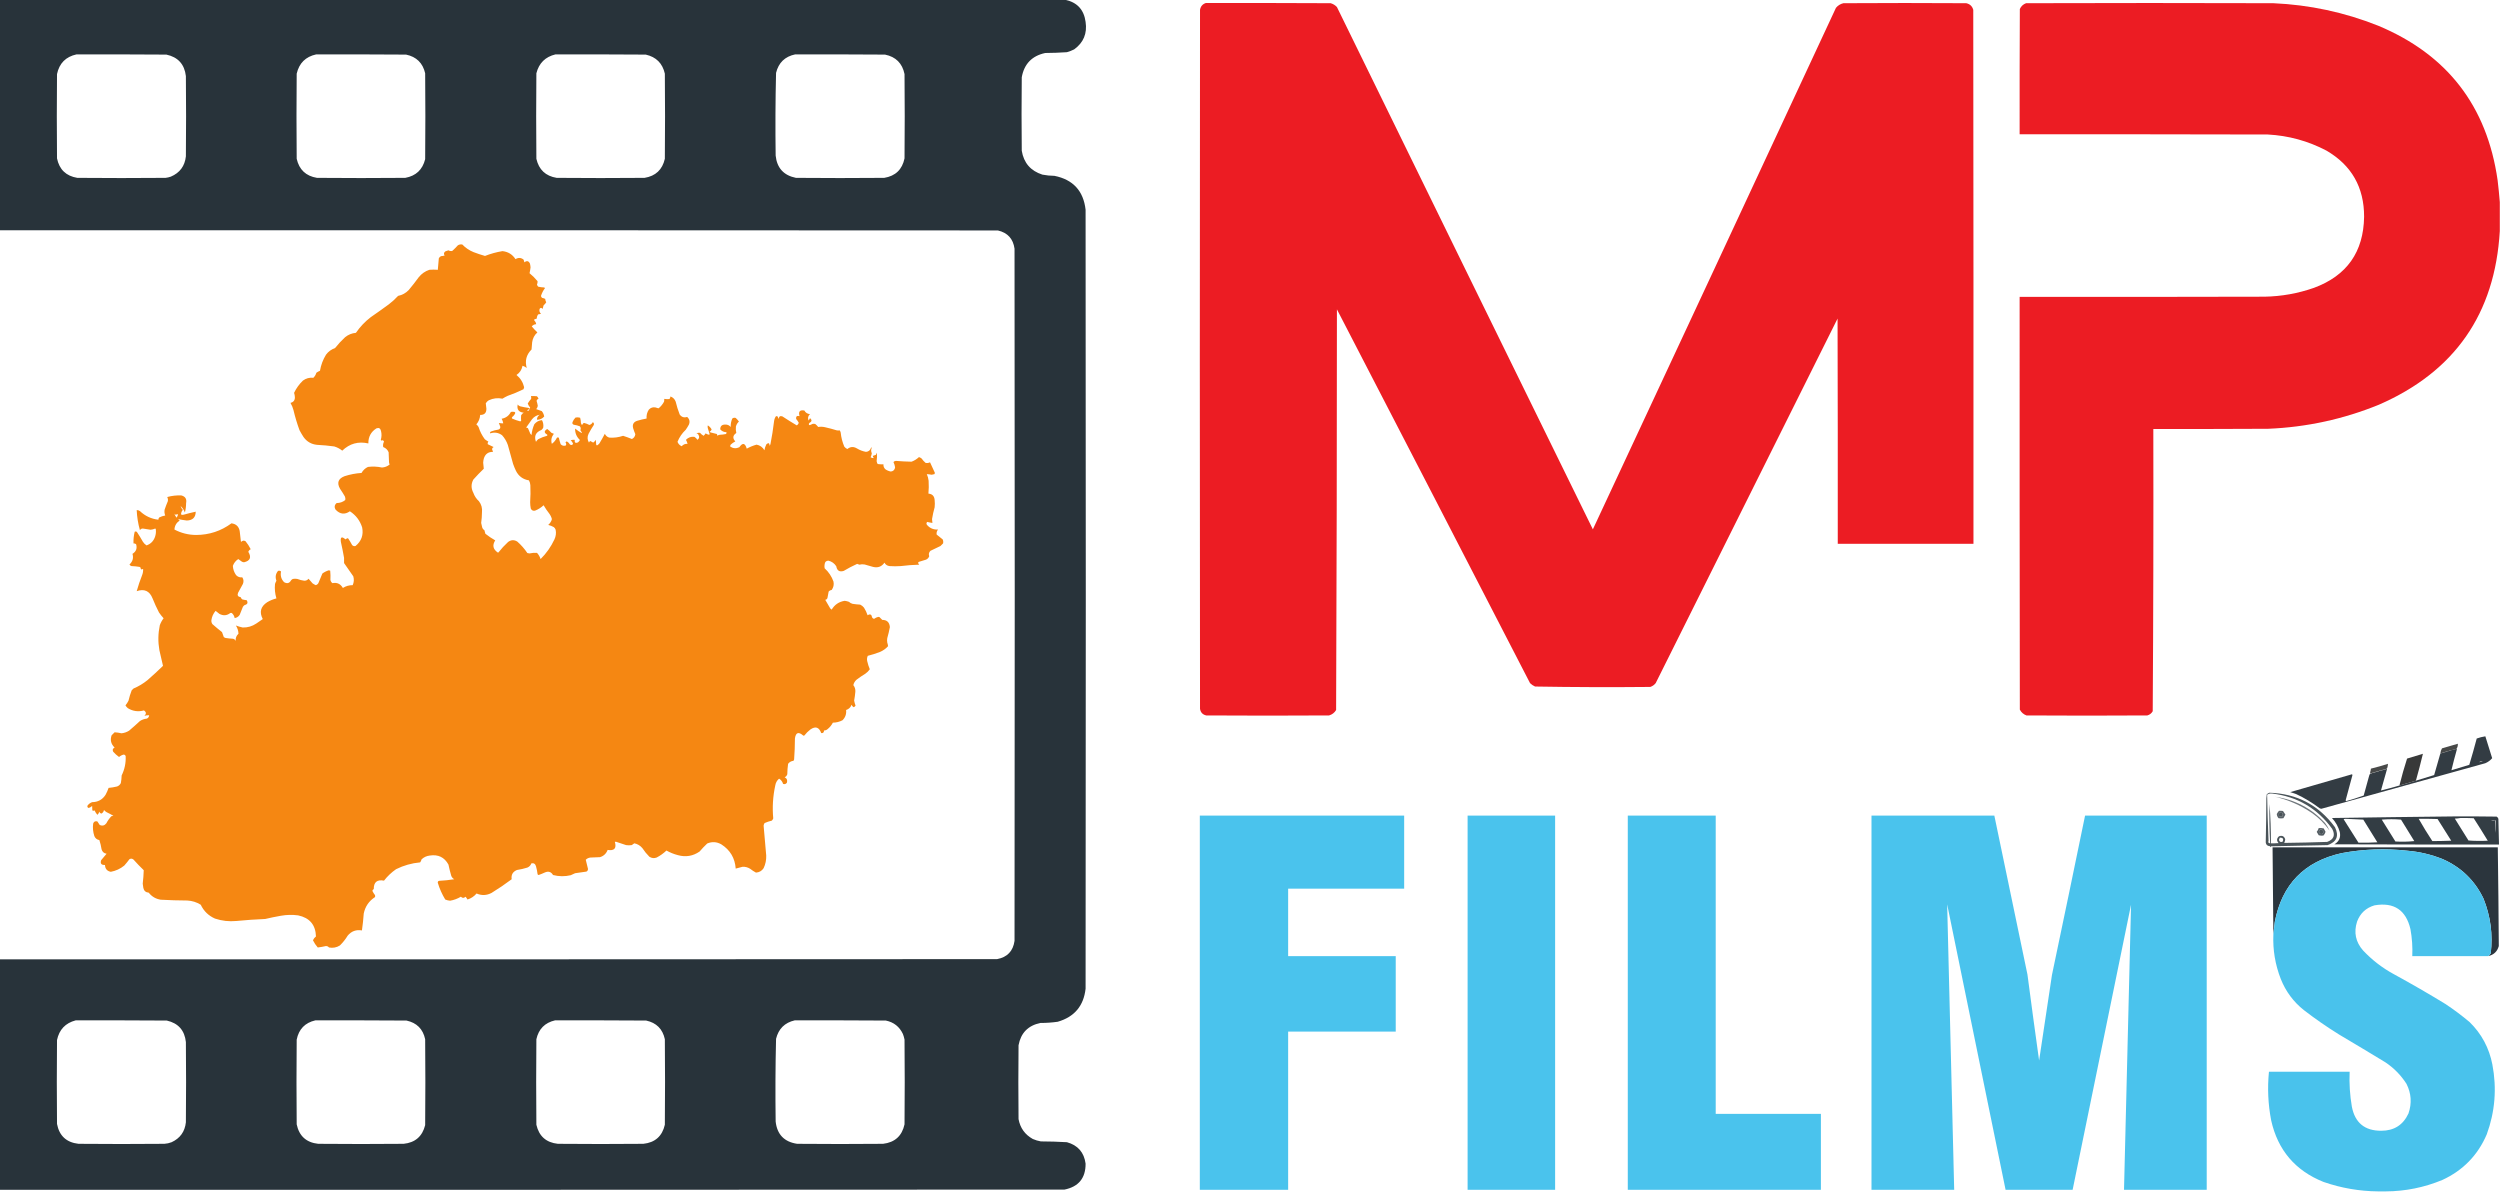 <?xml version="1.0" encoding="UTF-8"?>
<!DOCTYPE svg PUBLIC "-//W3C//DTD SVG 1.1//EN" "http://www.w3.org/Graphics/SVG/1.1/DTD/svg11.dtd">
<svg xmlns="http://www.w3.org/2000/svg" version="1.1" width="6227px" height="2968px" style="shape-rendering:geometricPrecision; text-rendering:geometricPrecision; image-rendering:optimizeQuality; fill-rule:evenodd; clip-rule:evenodd" xmlns:xlink="http://www.w3.org/1999/xlink">
<g><path style="opacity:0.996" fill="#28333a" d="M -0.5,-0.5 C 884.167,-0.5 1768.83,-0.5 2653.5,-0.5C 2683.09,5.934 2699.92,24.268 2704,54.5C 2708.32,83.336 2698.82,106.17 2675.5,123C 2669.73,125.925 2663.73,128.258 2657.5,130C 2639.53,131.234 2621.53,131.9 2603.5,132C 2570.44,139.063 2550.94,159.229 2545,192.5C 2544.33,253.5 2544.33,314.5 2545,375.5C 2549.98,405.816 2567.14,425.649 2596.5,435C 2606.41,436.884 2616.41,437.884 2626.5,438C 2672.86,447.361 2698.69,475.527 2704,522.5C 2704.67,1169.17 2704.67,1815.83 2704,2462.5C 2699.25,2505.51 2676.08,2533.01 2634.5,2545C 2620.25,2547.01 2605.92,2548.01 2591.5,2548C 2560.89,2554.28 2542.72,2572.78 2537,2603.5C 2536.33,2664.83 2536.33,2726.17 2537,2787.5C 2541.07,2809.57 2552.9,2826.07 2572.5,2837C 2578.93,2839.81 2585.6,2841.81 2592.5,2843C 2614.2,2843.08 2635.87,2843.75 2657.5,2845C 2684.78,2852.61 2700.28,2870.45 2704,2898.5C 2704.15,2934.35 2686.65,2955.85 2651.5,2963C 1767.5,2963.5 883.5,2963.67 -0.5,2963.5C -0.5,2772.17 -0.5,2580.83 -0.5,2389.5C 827.5,2389.67 1655.5,2389.5 2483.5,2389C 2508.91,2384.26 2523.41,2369.09 2527,2343.5C 2527.17,2056.17 2527.33,1768.83 2527.5,1481.5C 2527.33,1194.17 2527.17,906.833 2527,619.5C 2523.61,594.781 2509.78,579.614 2485.5,574C 1656.83,573.5 828.167,573.333 -0.5,573.5C -0.5,382.167 -0.5,190.833 -0.5,-0.5 Z M 190.5,135.5 C 265.167,135.333 339.834,135.5 414.5,136C 443.391,142.274 459.558,160.107 463,189.5C 463.667,256.167 463.667,322.833 463,389.5C 460.333,413.679 447.833,430.512 425.5,440C 421.277,441.472 416.943,442.472 412.5,443C 339.167,443.667 265.833,443.667 192.5,443C 164.565,438.398 147.732,422.232 142,394.5C 141.333,324.5 141.333,254.5 142,184.5C 147.707,157.627 163.874,141.293 190.5,135.5 Z M 787.5,135.5 C 862.167,135.333 936.834,135.5 1011.5,136C 1037.23,141.395 1053.06,156.895 1059,182.5C 1059.67,253.833 1059.67,325.167 1059,396.5C 1052.52,422.65 1036.02,438.15 1009.5,443C 936.167,443.667 862.833,443.667 789.5,443C 761.99,438.489 745.156,422.656 739,395.5C 738.333,324.833 738.333,254.167 739,183.5C 745.132,157.2 761.299,141.2 787.5,135.5 Z M 1383.5,135.5 C 1458.5,135.333 1533.5,135.5 1608.5,136C 1634.34,141.842 1650.18,157.676 1656,183.5C 1656.67,254.167 1656.67,324.833 1656,395.5C 1649.85,422.652 1633.01,438.485 1605.5,443C 1532.5,443.667 1459.5,443.667 1386.5,443C 1358.99,438.492 1342.16,422.659 1336,395.5C 1335.33,324.5 1335.33,253.5 1336,182.5C 1342.45,157.213 1358.29,141.546 1383.5,135.5 Z M 1980.5,135.5 C 2055.17,135.333 2129.83,135.5 2204.5,136C 2231.33,141.5 2247.5,157.667 2253,184.5C 2253.67,254.5 2253.67,324.5 2253,394.5C 2247.27,422.232 2230.44,438.398 2202.5,443C 2129.17,443.667 2055.83,443.667 1982.5,443C 1952.04,436.877 1935.21,418.377 1932,387.5C 1931.03,318.814 1931.37,250.147 1933,181.5C 1939.27,156.143 1955.1,140.81 1980.5,135.5 Z M 188.5,2541.5 C 264.167,2541.33 339.834,2541.5 415.5,2542C 444.033,2548.53 459.866,2566.37 463,2595.5C 463.667,2662.17 463.667,2728.83 463,2795.5C 460.459,2818.7 448.626,2835.2 427.5,2845C 421.71,2847.28 415.71,2848.61 409.5,2849C 338.167,2849.67 266.833,2849.67 195.5,2849C 165.494,2845.59 147.661,2829.09 142,2799.5C 141.333,2729.83 141.333,2660.17 142,2590.5C 147.463,2564.54 162.963,2548.21 188.5,2541.5 Z M 785.5,2541.5 C 861.167,2541.33 936.834,2541.5 1012.5,2542C 1038.03,2547.53 1053.53,2563.03 1059,2588.5C 1059.67,2659.83 1059.67,2731.17 1059,2802.5C 1052.01,2830.49 1034.18,2845.99 1005.5,2849C 934.5,2849.67 863.5,2849.67 792.5,2849C 762.946,2845.78 745.113,2829.61 739,2800.5C 738.333,2730.17 738.333,2659.83 739,2589.5C 744.233,2563.43 759.733,2547.43 785.5,2541.5 Z M 1382.5,2541.5 C 1458.17,2541.33 1533.83,2541.5 1609.5,2542C 1635,2547.5 1650.5,2563 1656,2588.5C 1656.67,2659.5 1656.67,2730.5 1656,2801.5C 1649.44,2830.06 1631.61,2845.9 1602.5,2849C 1531.5,2849.67 1460.5,2849.67 1389.5,2849C 1360.37,2845.87 1342.53,2830.03 1336,2801.5C 1335.33,2730.5 1335.33,2659.5 1336,2588.5C 1341.68,2562.99 1357.18,2547.32 1382.5,2541.5 Z M 1979.5,2541.5 C 2055.17,2541.33 2130.83,2541.5 2206.5,2542C 2226.24,2546.07 2240.41,2557.24 2249,2575.5C 2250.74,2580.05 2252.07,2584.72 2253,2589.5C 2253.67,2659.83 2253.67,2730.17 2253,2800.5C 2246.71,2829.39 2228.88,2845.56 2199.5,2849C 2128.17,2849.67 2056.83,2849.67 1985.5,2849C 1953.41,2844.24 1935.57,2825.74 1932,2793.5C 1931.03,2724.81 1931.37,2656.15 1933,2587.5C 1939.13,2562.54 1954.63,2547.2 1979.5,2541.5 Z"/></g>
<g><path style="opacity:0.997" fill="#ec1c23" d="M 3003.5,7.5 C 3107.17,7.333 3210.83,7.5 3314.5,8C 3320.55,9.774 3325.72,12.941 3330,17.5C 3542.22,451.332 3754.72,884.999 3967.5,1318.5C 4169.62,885.662 4371.45,452.662 4573,19.5C 4577.88,13.624 4584.05,9.791 4591.5,8C 4693.5,7.333 4795.5,7.333 4897.5,8C 4906.66,9.993 4912.5,15.493 4915,24.5C 4915.5,467.833 4915.67,911.167 4915.5,1354.5C 4802.83,1354.5 4690.17,1354.5 4577.5,1354.5C 4577.67,1167.5 4577.5,980.5 4577,793.5C 4426,1096.17 4275,1398.83 4124,1701.5C 4120.46,1706.02 4115.96,1709.19 4110.5,1711C 4014.78,1711.99 3919.11,1711.66 3823.5,1710C 3818.79,1707.95 3814.62,1705.12 3811,1701.5C 3650.92,1391.01 3490.59,1080.68 3330,770.5C 3330,1103.21 3329.33,1435.88 3328,1768.5C 3323.97,1775.27 3318.13,1779.77 3310.5,1782C 3208.5,1782.67 3106.5,1782.67 3004.5,1782C 2995.59,1780.02 2990.42,1774.52 2989,1765.5C 2988.33,1185.17 2988.33,604.833 2989,24.5C 2990.5,15.843 2995.33,10.177 3003.5,7.5 Z"/></g>
<g><path style="opacity:0.998" fill="#ec1c23" d="M 6226.5,503.5 C 6226.5,527.5 6226.5,551.5 6226.5,575.5C 6214.46,781.62 6114.13,925.786 5925.5,1008C 5837.05,1044.09 5745.05,1064.09 5649.5,1068C 5554.17,1068.5 5458.83,1068.67 5363.5,1068.5C 5364,1302.89 5363.5,1537.22 5362,1771.5C 5358.96,1776.88 5354.46,1780.38 5348.5,1782C 5248.17,1782.67 5147.83,1782.67 5047.5,1782C 5040.14,1779.31 5034.64,1774.48 5031,1767.5C 5030.5,1424.83 5030.33,1082.17 5030.5,739.5C 5233.83,739.667 5437.17,739.5 5640.5,739C 5682.69,738.246 5723.69,730.912 5763.5,717C 5845.53,686.641 5887.19,627.641 5888.5,540C 5888.68,466.665 5857.35,411.665 5794.5,375C 5748.79,351.07 5700.12,337.737 5648.5,335C 5442.5,334.5 5236.5,334.333 5030.5,334.5C 5030.33,230.499 5030.5,126.499 5031,22.5C 5034.1,15.52 5039.27,10.686 5046.5,8C 5251.83,7.333 5457.17,7.333 5662.5,8C 5752.71,11.974 5839.71,30.64 5923.5,64C 6095.29,135.661 6194.46,263.828 6221,448.5C 6223.23,466.947 6225.06,485.28 6226.5,503.5 Z"/></g>
<g><path style="opacity:0.997" fill="#f58712" d="M 1318.5,1018.5 C 1319.53,1017.63 1320.19,1016.46 1320.5,1015C 1317.75,1012.16 1315.75,1008.83 1314.5,1005C 1317.01,1000.86 1319.84,997.024 1323,993.5C 1323.33,991.153 1323.17,988.819 1322.5,986.5C 1327.51,986.334 1332.51,986.501 1337.5,987C 1339.08,988.828 1340.41,990.828 1341.5,993C 1338.97,994.033 1337.3,995.867 1336.5,998.5C 1337.81,1002.42 1338.81,1006.42 1339.5,1010.5C 1339.11,1013.78 1337.78,1016.61 1335.5,1019C 1340.1,1020.87 1344.77,1022.53 1349.5,1024C 1352.72,1027.95 1354.72,1032.45 1355.5,1037.5C 1350.73,1042.88 1344.73,1045.55 1337.5,1045.5C 1337.42,1040.05 1339.76,1035.89 1344.5,1033C 1336.6,1034.19 1330.1,1038.03 1325,1044.5C 1320.29,1051.42 1315.46,1058.25 1310.5,1065C 1312.1,1065.27 1313.6,1065.77 1315,1066.5C 1317,1071.17 1319,1075.83 1321,1080.5C 1322,1081.5 1323,1082.5 1324,1083.5C 1324.8,1074.18 1327.13,1065.18 1331,1056.5C 1336.18,1050.41 1342.52,1047.08 1350,1046.5C 1353.15,1052.49 1354.15,1058.82 1353,1065.5C 1351.88,1067.62 1350.38,1069.46 1348.5,1071C 1334.35,1076.46 1329.85,1086.29 1335,1100.5C 1336.46,1098.04 1338.29,1095.87 1340.5,1094C 1347.49,1090.28 1354.82,1087.45 1362.5,1085.5C 1363.58,1084.64 1363.75,1083.64 1363,1082.5C 1354.84,1078.06 1354.84,1073.4 1363,1068.5C 1366.79,1071.28 1370.29,1074.45 1373.5,1078C 1375.5,1078.83 1377.5,1079.67 1379.5,1080.5C 1373.57,1088.17 1371.9,1096.51 1374.5,1105.5C 1379.9,1101.6 1384.06,1096.6 1387,1090.5C 1388.67,1089.17 1390.33,1089.17 1392,1090.5C 1393.19,1095.94 1394.69,1101.27 1396.5,1106.5C 1400.16,1110.36 1404.5,1111.36 1409.5,1109.5C 1410.79,1106.79 1410.46,1104.29 1408.5,1102C 1409.21,1100.56 1410.38,1099.72 1412,1099.5C 1415.15,1101.32 1417.65,1103.82 1419.5,1107C 1422.77,1109.35 1425.44,1108.85 1427.5,1105.5C 1426.24,1101.98 1424.24,1098.98 1421.5,1096.5C 1424.77,1095.51 1428.1,1095.18 1431.5,1095.5C 1430.67,1102.46 1433.34,1104.63 1439.5,1102C 1441.54,1100.29 1443.21,1098.29 1444.5,1096C 1436.17,1088.19 1432.17,1078.69 1432.5,1067.5C 1437.49,1071.66 1442.82,1075.33 1448.5,1078.5C 1448.83,1078.17 1449.17,1077.83 1449.5,1077.5C 1448.17,1075.5 1446.83,1073.5 1445.5,1071.5C 1447.08,1068.06 1446.75,1064.9 1444.5,1062C 1439.68,1060.04 1434.68,1058.7 1429.5,1058C 1426.12,1056.97 1424.96,1054.8 1426,1051.5C 1427.71,1047.13 1430.21,1043.29 1433.5,1040C 1437.42,1039.21 1441.26,1039.37 1445,1040.5C 1446.2,1044.72 1446.87,1049.05 1447,1053.5C 1448.47,1059.24 1450.31,1059.57 1452.5,1054.5C 1453.33,1054.17 1454.17,1053.83 1455,1053.5C 1459.54,1054.6 1463.88,1056.27 1468,1058.5C 1471.89,1057.44 1474.72,1055.11 1476.5,1051.5C 1479.19,1053.07 1480.03,1055.41 1479,1058.5C 1474.27,1065.57 1469.93,1072.91 1466,1080.5C 1462.46,1088.02 1462.79,1095.35 1467,1102.5C 1467.48,1100.52 1468.65,1099.19 1470.5,1098.5C 1472.81,1099.8 1475.14,1101.13 1477.5,1102.5C 1480.19,1100.64 1482.36,1098.31 1484,1095.5C 1484.33,1099.5 1484.67,1103.5 1485,1107.5C 1485.39,1108.43 1486.05,1109.09 1487,1109.5C 1489.28,1108.22 1491.28,1106.56 1493,1104.5C 1497.75,1096.66 1502.25,1088.66 1506.5,1080.5C 1508.79,1085.29 1512.45,1088.45 1517.5,1090C 1529.28,1090.85 1540.78,1089.35 1552,1085.5C 1559.45,1087.9 1566.79,1090.56 1574,1093.5C 1578.94,1091.05 1581.77,1087.05 1582.5,1081.5C 1580.37,1076.61 1578.54,1071.61 1577,1066.5C 1574.65,1057.03 1578.15,1050.87 1587.5,1048C 1595.07,1045.69 1602.73,1043.86 1610.5,1042.5C 1609.82,1034.54 1611.66,1027.2 1616,1020.5C 1620.72,1015.26 1626.55,1013.43 1633.5,1015C 1635.84,1016.03 1638.18,1016.69 1640.5,1017C 1646.13,1012.37 1650.63,1006.87 1654,1000.5C 1654.5,998.19 1654.66,995.857 1654.5,993.5C 1658.82,994.249 1663.15,994.415 1667.5,994C 1668.86,992.055 1669.7,989.888 1670,987.5C 1676.31,989.807 1680.64,994.141 1683,1000.5C 1685.58,1011.42 1688.92,1022.08 1693,1032.5C 1697.75,1038.96 1703.92,1040.96 1711.5,1038.5C 1717.46,1043.71 1718.96,1050.04 1716,1057.5C 1713.58,1062 1710.92,1066.33 1708,1070.5C 1698.95,1079.04 1692.11,1089.04 1687.5,1100.5C 1689.44,1105.61 1692.94,1109.28 1698,1111.5C 1701.8,1107.07 1706.63,1105.07 1712.5,1105.5C 1711.74,1101.97 1710.41,1098.64 1708.5,1095.5C 1714.27,1089.61 1721.27,1087.11 1729.5,1088C 1732.69,1089.86 1735.19,1092.36 1737,1095.5C 1741.66,1092.56 1742.66,1088.56 1740,1083.5C 1738.89,1081.19 1737.06,1079.69 1734.5,1079C 1737.49,1078.13 1740.49,1077.8 1743.5,1078C 1746.06,1081.07 1749.06,1083.57 1752.5,1085.5C 1754.52,1083.75 1756.18,1081.75 1757.5,1079.5C 1760.39,1081.29 1763.39,1082.46 1766.5,1083C 1767.02,1082.44 1767.36,1081.77 1767.5,1081C 1766.2,1076.11 1764.7,1071.27 1763,1066.5C 1762.33,1064.17 1762.33,1061.83 1763,1059.5C 1767.02,1062.02 1770.19,1065.36 1772.5,1069.5C 1771.7,1072.13 1770.03,1073.97 1767.5,1075C 1768.17,1075.67 1768.83,1076.33 1769.5,1077C 1774.83,1078.33 1780.17,1079.67 1785.5,1081C 1786.23,1082.4 1786.73,1083.9 1787,1085.5C 1788.49,1084 1790.32,1083.16 1792.5,1083C 1797.9,1082.77 1803.23,1082.11 1808.5,1081C 1809.38,1079.64 1809.71,1078.14 1809.5,1076.5C 1803.2,1076.43 1798.04,1074.1 1794,1069.5C 1793.9,1061.44 1798.07,1057.44 1806.5,1057.5C 1812.01,1057.28 1816.51,1059.28 1820,1063.5C 1819.77,1056.16 1821.1,1049.16 1824,1042.5C 1826.5,1040.52 1829.33,1040.02 1832.5,1041C 1835.54,1043.7 1838.2,1046.7 1840.5,1050C 1836.73,1053.43 1834.23,1057.59 1833,1062.5C 1832.42,1067.96 1832.75,1073.29 1834,1078.5C 1825.11,1084.52 1824.28,1091.52 1831.5,1099.5C 1827.25,1101.58 1823.42,1104.25 1820,1107.5C 1818.81,1109.04 1818.48,1110.71 1819,1112.5C 1826.17,1117.13 1833.67,1117.63 1841.5,1114C 1849.64,1102.02 1855.81,1103.19 1860,1117.5C 1867.77,1113.2 1875.94,1109.86 1884.5,1107.5C 1893.03,1109.17 1899.53,1113.84 1904,1121.5C 1904.87,1116.23 1906.53,1111.23 1909,1106.5C 1914.14,1102.07 1916.81,1103.4 1917,1110.5C 1917.67,1109.17 1918.33,1107.83 1919,1106.5C 1922.73,1087.63 1925.73,1068.63 1928,1049.5C 1928.52,1044.93 1930.02,1040.76 1932.5,1037C 1933.83,1036.33 1935.17,1036.33 1936.5,1037C 1937.79,1039.09 1938.96,1041.25 1940,1043.5C 1939.96,1037.54 1942.79,1035.38 1948.5,1037C 1960.33,1044.75 1972.33,1052.25 1984.5,1059.5C 1987.12,1058.05 1988.79,1055.88 1989.5,1053C 1987.72,1049.56 1985.56,1046.39 1983,1043.5C 1982.23,1037.12 1985.06,1034.78 1991.5,1036.5C 1988.13,1025.21 1992.13,1020.54 2003.5,1022.5C 2006.48,1028 2011.14,1031 2017.5,1031.5C 2012.6,1035.97 2011.43,1041.31 2014,1047.5C 2015.42,1045.65 2016.59,1043.65 2017.5,1041.5C 2022.94,1046.07 2022.44,1050.07 2016,1053.5C 2014.49,1055.3 2014.33,1057.13 2015.5,1059C 2018.28,1058.63 2020.94,1057.63 2023.5,1056C 2025.83,1055.33 2028.17,1055.33 2030.5,1056C 2033.35,1058.23 2035.85,1060.73 2038,1063.5C 2043.49,1062.61 2048.99,1062.78 2054.5,1064C 2064.61,1066.26 2074.61,1068.93 2084.5,1072C 2086.9,1072.37 2089.23,1072.37 2091.5,1072C 2092.72,1073.65 2093.55,1075.48 2094,1077.5C 2095.23,1089.66 2098.23,1101.32 2103,1112.5C 2105.07,1115.07 2107.57,1117.07 2110.5,1118.5C 2118.02,1112.35 2126.02,1111.85 2134.5,1117C 2141.5,1121.22 2149,1124.05 2157,1125.5C 2163.37,1124.96 2167.54,1121.63 2169.5,1115.5C 2170,1114.48 2170.67,1114.31 2171.5,1115C 2169.29,1119.57 2169.29,1124.23 2171.5,1129C 2170.96,1132.5 2169.96,1135.83 2168.5,1139C 2170.95,1140.61 2173.61,1141.28 2176.5,1141C 2175.06,1139.29 2174.22,1137.46 2174,1135.5C 2176.45,1134.59 2178.95,1133.76 2181.5,1133C 2182.33,1131.18 2183.16,1129.35 2184,1127.5C 2184.8,1134.55 2184.63,1141.55 2183.5,1148.5C 2184.19,1150.44 2184.69,1152.44 2185,1154.5C 2185.75,1155.13 2186.58,1155.63 2187.5,1156C 2191.82,1156.5 2196.15,1156.67 2200.5,1156.5C 2200.09,1161.5 2201.75,1165.67 2205.5,1169C 2209.58,1171.8 2214.08,1173.64 2219,1174.5C 2225.2,1173.63 2228.7,1170.13 2229.5,1164C 2228.77,1159.48 2227.44,1155.15 2225.5,1151C 2226.99,1149.12 2228.99,1148.12 2231.5,1148C 2244.47,1149.06 2257.47,1149.73 2270.5,1150C 2277.45,1147.37 2283.62,1143.54 2289,1138.5C 2291.39,1139.28 2293.56,1140.44 2295.5,1142C 2298.39,1146.13 2301.72,1149.79 2305.5,1153C 2309.33,1153.76 2313,1153.26 2316.5,1151.5C 2320.52,1160.21 2324.52,1168.88 2328.5,1177.5C 2328.43,1178.77 2328.1,1179.94 2327.5,1181C 2325.15,1181.44 2322.82,1181.94 2320.5,1182.5C 2316.46,1181.66 2312.46,1181.16 2308.5,1181C 2310.85,1186.24 2312.35,1191.74 2313,1197.5C 2313.68,1208.19 2313.51,1218.85 2312.5,1229.5C 2322.1,1230.27 2327.27,1235.6 2328,1245.5C 2328.67,1251.5 2328.67,1257.5 2328,1263.5C 2325.28,1273.21 2323.11,1283.05 2321.5,1293C 2321.9,1296.17 2322.23,1299.33 2322.5,1302.5C 2318.03,1301.94 2313.69,1301.11 2309.5,1300C 2307.15,1302.37 2306.98,1304.87 2309,1307.5C 2316.23,1315.8 2325.4,1319.64 2336.5,1319C 2333.41,1322.67 2332.24,1326.84 2333,1331.5C 2338,1335.5 2343,1339.5 2348,1343.5C 2349.48,1346.7 2349.82,1350.04 2349,1353.5C 2346.83,1355.67 2344.67,1357.83 2342.5,1360C 2334.05,1363.81 2325.71,1367.81 2317.5,1372C 2313.66,1375.86 2312.66,1380.36 2314.5,1385.5C 2313.04,1389.41 2310.37,1392.25 2306.5,1394C 2300.49,1395.83 2294.49,1397.67 2288.5,1399.5C 2287.71,1400.24 2287.05,1401.08 2286.5,1402C 2287.38,1403.59 2288.38,1405.09 2289.5,1406.5C 2274.19,1406.89 2258.85,1408.05 2243.5,1410C 2234.17,1410.67 2224.83,1410.67 2215.5,1410C 2209.86,1409.27 2205.7,1406.44 2203,1401.5C 2195.96,1411.51 2186.46,1415.01 2174.5,1412C 2167.44,1410.2 2160.44,1408.2 2153.5,1406C 2149.11,1405.23 2144.78,1405.39 2140.5,1406.5C 2138.7,1405.73 2136.87,1405.07 2135,1404.5C 2123.49,1409.67 2112.32,1415.51 2101.5,1422C 2091.06,1425.25 2084.9,1421.42 2083,1410.5C 2078.28,1403.23 2071.78,1398.57 2063.5,1396.5C 2057.75,1396.61 2054.58,1399.61 2054,1405.5C 2053.33,1408.83 2053.33,1412.17 2054,1415.5C 2064.09,1424.69 2071.42,1435.69 2076,1448.5C 2077.61,1456.21 2076.11,1463.21 2071.5,1469.5C 2068.48,1469.93 2065.98,1471.26 2064,1473.5C 2062.93,1478.81 2061.93,1484.14 2061,1489.5C 2060.07,1492.1 2058.23,1493.6 2055.5,1494C 2059.54,1501.25 2063.71,1508.42 2068,1515.5C 2069.02,1516.69 2070.19,1517.69 2071.5,1518.5C 2078.96,1506.03 2089.79,1498.7 2104,1496.5C 2107.59,1496.94 2111.09,1497.77 2114.5,1499C 2117.06,1501.41 2120.06,1503.08 2123.5,1504C 2129.79,1505.02 2136.13,1505.69 2142.5,1506C 2146.24,1507.74 2149.41,1510.24 2152,1513.5C 2155.8,1519.44 2158.8,1525.77 2161,1532.5C 2167.31,1528.59 2170.98,1530.26 2172,1537.5C 2173.08,1539.58 2174.74,1540.91 2177,1541.5C 2180.18,1539.15 2183.68,1537.48 2187.5,1536.5C 2188.5,1536.67 2189.5,1536.83 2190.5,1537C 2192.85,1539.42 2195.18,1541.75 2197.5,1544C 2209.18,1544 2215.51,1550 2216.5,1562C 2214.75,1571.26 2212.58,1580.43 2210,1589.5C 2209.33,1593.17 2209.33,1596.83 2210,1600.5C 2211.03,1603.51 2211.69,1606.51 2212,1609.5C 2206.28,1615.89 2199.44,1620.72 2191.5,1624C 2181.69,1627.79 2171.69,1630.95 2161.5,1633.5C 2159.55,1637.64 2159.05,1641.97 2160,1646.5C 2161.57,1653.56 2163.74,1660.39 2166.5,1667C 2163.5,1671.33 2159.83,1675 2155.5,1678C 2147.89,1682.61 2140.56,1687.61 2133.5,1693C 2129.36,1696.63 2126.7,1701.13 2125.5,1706.5C 2129.28,1711.34 2130.95,1716.84 2130.5,1723C 2129.89,1730.38 2128.89,1737.71 2127.5,1745C 2128.32,1749.42 2129.48,1753.59 2131,1757.5C 2129.92,1759.58 2128.26,1760.91 2126,1761.5C 2123.88,1759.97 2122.22,1757.97 2121,1755.5C 2118.66,1762.01 2114.16,1766.34 2107.5,1768.5C 2108.53,1778.53 2105.53,1787.03 2098.5,1794C 2091.01,1797.92 2083.01,1799.92 2074.5,1800C 2071.3,1806.2 2066.97,1811.54 2061.5,1816C 2058.93,1818.29 2055.93,1819.45 2052.5,1819.5C 2052.47,1824.37 2050.13,1826.54 2045.5,1826C 2040.21,1811.17 2031.21,1808.17 2018.5,1817C 2012.83,1821.33 2007.83,1826.33 2003.5,1832C 2002.5,1832.67 2001.5,1832.67 2000.5,1832C 1988.89,1821.87 1982.06,1824.37 1980,1839.5C 1979.94,1856.89 1979.28,1874.22 1978,1891.5C 1977.69,1892.77 1977.19,1893.93 1976.5,1895C 1970.9,1895.55 1966.4,1898.05 1963,1902.5C 1961.76,1911.09 1961.09,1919.76 1961,1928.5C 1959.92,1931.91 1957.76,1934.41 1954.5,1936C 1960.02,1938.92 1961.86,1943.42 1960,1949.5C 1957.54,1952.99 1954.37,1953.99 1950.5,1952.5C 1948.83,1946.79 1945.49,1942.45 1940.5,1939.5C 1935.28,1943.93 1932.11,1949.6 1931,1956.5C 1925.13,1983.6 1923.46,2010.93 1926,2038.5C 1925.21,2040.59 1924.04,2042.42 1922.5,2044C 1916.33,2045.5 1910.33,2047.5 1904.5,2050C 1903.14,2051.94 1902.3,2054.11 1902,2056.5C 1904.04,2081.31 1906.2,2106.15 1908.5,2131C 1908.89,2142.07 1906.72,2152.57 1902,2162.5C 1897.54,2169.24 1891.2,2172.9 1883,2173.5C 1877.94,2170.78 1873.1,2167.62 1868.5,2164C 1862.66,2160.29 1856.32,2158.62 1849.5,2159C 1843.79,2160.41 1838.12,2161.91 1832.5,2163.5C 1830.64,2137.28 1818.64,2117.12 1796.5,2103C 1785.14,2096.59 1773.47,2095.93 1761.5,2101C 1754.86,2107.31 1748.52,2113.98 1742.5,2121C 1725.99,2132.42 1707.99,2135.42 1688.5,2130C 1678.47,2127.4 1668.97,2123.57 1660,2118.5C 1652.68,2125.48 1644.51,2131.32 1635.5,2136C 1629.18,2138.33 1623.18,2137.67 1617.5,2134C 1610.91,2127.41 1605.08,2120.25 1600,2112.5C 1594.73,2106.2 1588.07,2102.2 1580,2100.5C 1577.84,2101.99 1575.68,2103.49 1573.5,2105C 1568.83,2105.67 1564.17,2105.67 1559.5,2105C 1551,2102.17 1542.5,2099.33 1534,2096.5C 1533.17,2096.67 1532.33,2096.83 1531.5,2097C 1536.13,2113.05 1530.13,2119.71 1513.5,2117C 1510.04,2126.13 1503.71,2132.13 1494.5,2135C 1486.5,2135.33 1478.5,2135.67 1470.5,2136C 1465.99,2136.5 1462.15,2138.33 1459,2141.5C 1460.8,2148.92 1462.63,2156.42 1464.5,2164C 1464.7,2167.27 1463.37,2169.61 1460.5,2171C 1451.19,2172.48 1441.86,2173.81 1432.5,2175C 1428.86,2176.62 1425.19,2178.29 1421.5,2180C 1406.72,2183.45 1392.05,2183.28 1377.5,2179.5C 1372.86,2171.57 1366.19,2169.4 1357.5,2173C 1352.28,2175.45 1346.94,2177.61 1341.5,2179.5C 1340.35,2179.18 1339.52,2178.52 1339,2177.5C 1338.18,2170.73 1336.85,2164.06 1335,2157.5C 1333.16,2151.44 1329.33,2149.1 1323.5,2150.5C 1321.7,2155.47 1318.36,2158.97 1313.5,2161C 1304.99,2163.64 1296.32,2165.64 1287.5,2167C 1277.16,2171.41 1272.83,2179.07 1274.5,2190C 1258.38,2202.12 1241.71,2213.45 1224.5,2224C 1212.17,2230.54 1199.67,2231.04 1187,2225.5C 1180.99,2232.66 1173.49,2237.66 1164.5,2240.5C 1163.07,2237.95 1161.4,2235.62 1159.5,2233.5C 1155.61,2237.44 1151.77,2237.44 1148,2233.5C 1139.6,2238.54 1130.6,2241.87 1121,2243.5C 1116.81,2243.13 1112.81,2242.13 1109,2240.5C 1101.05,2227.43 1094.88,2213.6 1090.5,2199C 1090.09,2196.42 1091.09,2194.76 1093.5,2194C 1106.26,2193.37 1118.92,2192.03 1131.5,2190C 1127.94,2188.11 1125.44,2185.27 1124,2181.5C 1121.29,2172.26 1118.95,2162.93 1117,2153.5C 1106.96,2135.23 1091.46,2127.73 1070.5,2131C 1062.56,2131.89 1055.73,2135.05 1050,2140.5C 1049.32,2143.3 1048.16,2145.8 1046.5,2148C 1025.41,2149.94 1005.41,2155.6 986.5,2165C 975.059,2172.94 965.059,2182.44 956.5,2193.5C 939.274,2190.24 930.774,2197.24 931,2214.5C 929.086,2215.41 927.919,2216.91 927.5,2219C 929.284,2222.74 931.451,2226.24 934,2229.5C 934.667,2231.17 934.667,2232.83 934,2234.5C 918.968,2244.22 909.634,2257.89 906,2275.5C 905.007,2289.57 903.507,2303.57 901.5,2317.5C 887.109,2315.02 875.276,2319.35 866,2330.5C 860.583,2339.49 854.083,2347.65 846.5,2355C 838.236,2360.17 829.236,2361.84 819.5,2360C 817.441,2357.47 814.774,2356.3 811.5,2356.5C 804.827,2358.01 798.161,2359.17 791.5,2360C 786.658,2354.5 782.658,2348.5 779.5,2342C 781.184,2338.3 783.684,2335.13 787,2332.5C 786.084,2303.56 771.251,2286.06 742.5,2280C 728.131,2278.11 713.798,2278.45 699.5,2281C 686.42,2283.28 673.42,2285.95 660.5,2289C 636.456,2290 612.456,2291.67 588.5,2294C 570.387,2295.73 552.72,2293.73 535.5,2288C 519.391,2280.89 507.558,2269.39 500,2253.5C 489.795,2247.15 478.629,2243.65 466.5,2243C 444.471,2242.91 422.471,2242.24 400.5,2241C 388.15,2239.14 378.15,2233.31 370.5,2223.5C 362.994,2222.82 358.494,2218.82 357,2211.5C 356.718,2207.96 356.218,2204.46 355.5,2201C 356.831,2189.86 357.665,2178.69 358,2167.5C 349.191,2159.02 340.691,2150.19 332.5,2141C 329.332,2138.37 325.998,2138.03 322.5,2140C 318.396,2145.56 314.062,2150.89 309.5,2156C 299.674,2164 288.507,2169.16 276,2171.5C 266.711,2169.71 261.878,2164.04 261.5,2154.5C 252.306,2154.84 249.139,2150.84 252,2142.5C 256.688,2137.31 261.188,2131.98 265.5,2126.5C 258.982,2125.48 254.815,2121.81 253,2115.5C 251.805,2107.65 249.972,2099.99 247.5,2092.5C 241.486,2091.42 237.32,2088.08 235,2082.5C 231.711,2072.41 230.711,2062.08 232,2051.5C 233.695,2046.4 237.195,2044.57 242.5,2046C 244.5,2049 246.5,2052 248.5,2055C 255.131,2057.77 260.631,2056.27 265,2050.5C 268.308,2044.05 272.474,2038.22 277.5,2033C 279.167,2032.67 280.833,2032.33 282.5,2032C 277.023,2028.76 271.356,2025.76 265.5,2023C 263.04,2021.54 260.873,2019.71 259,2017.5C 258.275,2021.64 256.109,2024.64 252.5,2026.5C 249.867,2025.7 248.033,2024.03 247,2021.5C 246.517,2024.82 245.017,2027.49 242.5,2029.5C 239.623,2026.24 237.289,2022.57 235.5,2018.5C 233.629,2019.77 231.796,2019.77 230,2018.5C 229.785,2014.72 229.619,2011.05 229.5,2007.5C 227.016,2009.82 224.183,2011.49 221,2012.5C 217.933,2011.6 216.933,2009.6 218,2006.5C 220.989,2002.51 224.822,1999.68 229.5,1998C 244.171,1997.81 255.337,1991.64 263,1979.5C 265.986,1974.04 268.486,1968.37 270.5,1962.5C 277.592,1961.83 284.592,1960.66 291.5,1959C 295.827,1957.43 298.993,1954.59 301,1950.5C 302.152,1944.23 302.818,1937.9 303,1931.5C 310.459,1916.33 313.793,1900.33 313,1883.5C 312.204,1881.03 310.537,1879.7 308,1879.5C 303.675,1880.58 299.842,1882.58 296.5,1885.5C 291.22,1881.72 286.386,1877.39 282,1872.5C 279.577,1867.84 280.744,1864.34 285.5,1862C 276.458,1853.33 273.958,1843.17 278,1831.5C 280.5,1829 283,1826.5 285.5,1824C 291.191,1824.33 296.857,1825.17 302.5,1826.5C 309.339,1825.83 315.672,1823.66 321.5,1820C 330.688,1812.23 339.688,1804.23 348.5,1796C 353.683,1792.61 359.35,1790.61 365.5,1790C 369.276,1788.39 371.276,1785.56 371.5,1781.5C 367.302,1781.36 363.302,1781.86 359.5,1783C 364.909,1778.18 364.576,1773.68 358.5,1769.5C 344.392,1773.44 331.058,1771.6 318.5,1764C 316.112,1761.95 314.112,1759.62 312.5,1757C 315.367,1753.44 317.867,1749.61 320,1745.5C 322.051,1736.62 324.718,1727.96 328,1719.5C 329.5,1718 331,1716.5 332.5,1715C 345.195,1709.62 356.861,1702.62 367.5,1694C 380.634,1682.53 393.467,1670.7 406,1658.5C 402.865,1645.62 399.865,1632.62 397,1619.5C 393.349,1598.74 393.682,1578.07 398,1557.5C 400.263,1551.14 403.429,1545.31 407.5,1540C 403.286,1535.45 399.453,1530.62 396,1525.5C 390.086,1514.09 384.752,1502.42 380,1490.5C 372.566,1471.87 359.399,1465.87 340.5,1472.5C 344.291,1458.96 348.791,1445.63 354,1432.5C 355.895,1427.68 356.728,1422.68 356.5,1417.5C 354.738,1417.36 353.071,1417.69 351.5,1418.5C 350.702,1416.92 350.202,1415.26 350,1413.5C 349.25,1412.87 348.416,1412.37 347.5,1412C 340.885,1410.89 334.218,1410.23 327.5,1410C 325.246,1409.38 323.579,1408.04 322.5,1406C 330.54,1398.67 333.04,1389.83 330,1379.5C 339.133,1373.76 342.133,1365.76 339,1355.5C 337.103,1353.98 334.936,1353.32 332.5,1353.5C 332.133,1343.66 333.133,1333.99 335.5,1324.5C 338.228,1323.06 340.395,1323.73 342,1326.5C 346.918,1334 351.584,1341.67 356,1349.5C 358.346,1353.18 361.346,1356.18 365,1358.5C 375.294,1354.87 382.294,1347.87 386,1337.5C 388.295,1331 388.961,1324.34 388,1317.5C 387.586,1317.04 387.086,1316.71 386.5,1316.5C 382.865,1318.19 379.032,1319.19 375,1319.5C 368.636,1318.69 362.303,1317.69 356,1316.5C 352.7,1316.4 350.2,1317.73 348.5,1320.5C 343.897,1304.15 341.23,1287.48 340.5,1270.5C 343.425,1270.46 346.091,1271.29 348.5,1273C 361.41,1285.29 376.743,1292.45 394.5,1294.5C 394.472,1292.42 395.139,1290.58 396.5,1289C 401.246,1286.58 406.246,1284.92 411.5,1284C 409.65,1279.34 409.15,1274.51 410,1269.5C 412.389,1262.39 415.056,1255.39 418,1248.5C 418.804,1244.8 418.304,1241.3 416.5,1238C 427.891,1234.85 439.558,1233.51 451.5,1234C 461.633,1236.45 465.633,1242.95 463.5,1253.5C 463.527,1261.31 462.527,1268.98 460.5,1276.5C 458.247,1270.32 454.747,1264.99 450,1260.5C 450.87,1264.05 452.703,1267.22 455.5,1270C 452.4,1273.34 450.9,1277.18 451,1281.5C 453.064,1282.59 455.231,1282.76 457.5,1282C 467.43,1279.19 477.43,1276.69 487.5,1274.5C 487.32,1288.68 479.987,1296.01 465.5,1296.5C 458.045,1295.63 450.712,1294.46 443.5,1293C 444.685,1294.35 446.019,1295.52 447.5,1296.5C 439.357,1302.07 435.024,1309.57 434.5,1319C 451.38,1327.88 469.38,1332.38 488.5,1332.5C 521.167,1332.35 550.5,1322.68 576.5,1303.5C 587.921,1304.95 594.755,1311.28 597,1322.5C 597.82,1331.19 598.82,1339.86 600,1348.5C 600.333,1348.83 600.667,1349.17 601,1349.5C 604.112,1346.28 607.612,1345.78 611.5,1348C 616.58,1354.16 620.914,1360.82 624.5,1368C 621.637,1369.36 619.637,1371.53 618.5,1374.5C 626.738,1388.14 623.238,1396.81 608,1400.5C 606.033,1400.46 604.199,1399.96 602.5,1399C 599.64,1396.64 596.64,1394.47 593.5,1392.5C 587.109,1396.59 582.609,1402.26 580,1409.5C 580.459,1417.88 583.126,1425.54 588,1432.5C 592.349,1436.95 597.515,1438.78 603.5,1438C 606.929,1443.13 607.429,1448.63 605,1454.5C 601,1461.83 597,1469.17 593,1476.5C 590.478,1482.78 592.645,1486.45 599.5,1487.5C 600.253,1489.75 601.586,1491.59 603.5,1493C 607.114,1493.94 610.781,1494.61 614.5,1495C 618.177,1501.32 616.51,1505.32 609.5,1507C 607.667,1508.17 606.167,1509.67 605,1511.5C 602.333,1518.17 599.667,1524.83 597,1531.5C 593.999,1536 589.833,1538.67 584.5,1539.5C 583.604,1534.54 581.271,1530.38 577.5,1527C 576.167,1526.33 574.833,1526.33 573.5,1527C 564.956,1533.5 555.956,1534.17 546.5,1529C 543.333,1526.5 540.167,1524 537,1521.5C 531.179,1528.31 527.679,1536.14 526.5,1545C 526.267,1548.46 527.101,1551.63 529,1554.5C 536.815,1561.4 544.815,1568.07 553,1574.5C 554.447,1578.77 555.947,1582.94 557.5,1587C 558.833,1587.67 560.167,1588.33 561.5,1589C 567.793,1590.02 574.126,1590.69 580.5,1591C 583.583,1591.79 585.749,1593.62 587,1596.5C 586.4,1589.29 588.734,1583.29 594,1578.5C 593.748,1571.14 591.581,1564.3 587.5,1558C 592.933,1560.03 598.599,1561.7 604.5,1563C 616.852,1563.33 628.186,1560 638.5,1553C 643.833,1549.33 649.167,1545.67 654.5,1542C 645.492,1524.7 649.159,1510.7 665.5,1500C 672.742,1495.71 680.409,1492.54 688.5,1490.5C 684.942,1478.74 683.775,1466.74 685,1454.5C 685.892,1451.72 687.058,1449.05 688.5,1446.5C 685.144,1437.52 686.477,1429.36 692.5,1422C 695.347,1421.06 697.847,1421.56 700,1423.5C 697.916,1433.67 700.416,1442.5 707.5,1450C 715.065,1454.39 720.898,1452.89 725,1445.5C 726.214,1443.95 727.714,1442.78 729.5,1442C 733.167,1441.33 736.833,1441.33 740.5,1442C 746.145,1444.24 751.979,1445.74 758,1446.5C 762.332,1446.58 765.832,1444.92 768.5,1441.5C 771.991,1445.16 775.324,1448.99 778.5,1453C 781.005,1454.75 783.671,1456.25 786.5,1457.5C 789.337,1456.67 791.504,1455 793,1452.5C 796.333,1444.5 799.667,1436.5 803,1428.5C 807.901,1424.92 813.234,1422.26 819,1420.5C 820.226,1420.64 821.393,1420.98 822.5,1421.5C 823.239,1429.15 823.406,1436.82 823,1444.5C 823.653,1447.81 825.319,1450.47 828,1452.5C 839.418,1450.2 848.085,1454.2 854,1464.5C 861.413,1459.77 869.58,1457.44 878.5,1457.5C 881.682,1450.33 882.182,1443 880,1435.5C 872.333,1424.5 864.667,1413.5 857,1402.5C 857.245,1398.19 857.245,1393.85 857,1389.5C 854.651,1376.1 851.984,1362.77 849,1349.5C 847.444,1337.4 851.277,1335.4 860.5,1343.5C 861.874,1342.29 863.374,1341.29 865,1340.5C 865.873,1340.74 866.707,1341.07 867.5,1341.5C 870.919,1346.67 874.085,1352 877,1357.5C 879.317,1360.1 882.15,1360.93 885.5,1360C 900.311,1347.91 905.811,1332.41 902,1313.5C 896.566,1296.57 886.4,1283.23 871.5,1273.5C 858.689,1282.35 846.855,1281.01 836,1269.5C 832.174,1263.29 833.008,1257.79 838.5,1253C 846.613,1252.99 853.78,1250.49 860,1245.5C 860.652,1242.41 860.318,1239.41 859,1236.5C 855.25,1230 851.25,1223.66 847,1217.5C 838.534,1202.59 842.367,1192.09 858.5,1186C 872.164,1181.61 886.164,1178.94 900.5,1178C 904.221,1171.28 909.554,1166.28 916.5,1163C 928.206,1161.54 939.873,1162.04 951.5,1164.5C 958.717,1164.04 965.05,1161.54 970.5,1157C 969.751,1155.27 969.251,1153.43 969,1151.5C 968.667,1143.17 968.333,1134.83 968,1126.5C 965.425,1120.27 960.925,1115.94 954.5,1113.5C 953.537,1108.84 954.204,1104.34 956.5,1100C 955.144,1096.57 952.81,1095.74 949.5,1097.5C 949.167,1096.83 948.833,1096.17 948.5,1095.5C 950.712,1088.2 950.879,1080.86 949,1073.5C 947.574,1066.82 943.741,1064.65 937.5,1067C 923.892,1075.71 917.225,1088.21 917.5,1104.5C 892.524,1098.83 870.857,1104.83 852.5,1122.5C 846.56,1117.7 839.893,1114.2 832.5,1112C 818.237,1110.04 803.904,1108.7 789.5,1108C 775.339,1106.48 764.173,1099.98 756,1088.5C 752.415,1083 749.081,1077.33 746,1071.5C 739.992,1055.14 734.992,1038.48 731,1021.5C 729.31,1015.13 726.81,1009.13 723.5,1003.5C 730.929,1001.74 734.596,997.076 734.5,989.5C 734.346,985.73 733.679,982.064 732.5,978.5C 737.996,967.008 745.329,956.842 754.5,948C 762.215,942.298 770.881,939.965 780.5,941C 784.107,937.528 786.607,933.361 788,928.5C 790.781,926.46 793.781,924.793 797,923.5C 799.451,909.141 804.451,895.807 812,883.5C 817.789,875.717 825.289,870.217 834.5,867C 842.098,857.399 850.431,848.399 859.5,840C 867.351,833.603 876.351,829.936 886.5,829C 896.752,814.08 909.085,801.08 923.5,790C 938.676,779.579 953.676,768.912 968.5,758C 976.766,751.738 984.432,744.738 991.5,737C 1001.88,734.896 1010.71,730.062 1018,722.5C 1026.72,712.12 1035.05,701.453 1043,690.5C 1050.07,681.723 1058.9,675.557 1069.5,672C 1076.58,671.412 1083.58,671.412 1090.5,672C 1091.1,662.519 1091.93,653.019 1093,643.5C 1094.17,641 1096,639.167 1098.5,638C 1101.55,637.821 1104.55,637.321 1107.5,636.5C 1104.69,632.418 1105.35,628.918 1109.5,626C 1111.92,624.937 1114.42,624.104 1117,623.5C 1119.98,625.247 1123.15,625.747 1126.5,625C 1131.38,620.613 1136.04,615.946 1140.5,611C 1143.93,608.928 1147.6,608.262 1151.5,609C 1159.45,617.313 1168.78,623.646 1179.5,628C 1188.86,631.566 1198.36,634.732 1208,637.5C 1222.09,631.968 1236.59,627.968 1251.5,625.5C 1265.5,626.993 1276.33,633.659 1284,645.5C 1290.97,641.216 1297.63,641.549 1304,646.5C 1305.04,648.715 1305.71,651.048 1306,653.5C 1312.06,648.693 1316.73,649.693 1320,656.5C 1320.76,659.626 1321.26,662.793 1321.5,666C 1320.9,670.973 1320.07,675.806 1319,680.5C 1326.33,686.5 1333,693.167 1339,700.5C 1339.15,703.421 1338.65,706.254 1337.5,709C 1338.13,710.892 1339.13,712.559 1340.5,714C 1345.39,715.224 1350.39,715.891 1355.5,716C 1356.31,716.308 1356.97,716.808 1357.5,717.5C 1353.06,723.439 1349.72,729.939 1347.5,737C 1347.64,739.151 1348.64,740.818 1350.5,742C 1353.15,742.452 1355.65,743.286 1358,744.5C 1358.17,747.439 1359,750.272 1360.5,753C 1358.79,755.802 1356.62,758.302 1354,760.5C 1353.03,763.444 1352.2,766.444 1351.5,769.5C 1348.69,766.024 1346.19,766.024 1344,769.5C 1342.74,774.229 1343.91,778.229 1347.5,781.5C 1345.23,782.314 1342.9,782.814 1340.5,783C 1338.23,786.075 1337.06,789.575 1337,793.5C 1335,794.167 1333,794.833 1331,795.5C 1330.33,796.5 1330.33,797.5 1331,798.5C 1333.57,800.976 1335.07,803.976 1335.5,807.5C 1331,807.75 1327.33,809.583 1324.5,813C 1328.86,818.354 1333.52,823.354 1338.5,828C 1331.16,834.505 1326.83,842.671 1325.5,852.5C 1324.8,858.48 1324.3,864.48 1324,870.5C 1311.01,883.462 1307.01,898.795 1312,916.5C 1308.71,913.943 1305.21,912.11 1301.5,911C 1299.72,920.775 1294.72,928.442 1286.5,934C 1296.28,942.063 1302.61,952.23 1305.5,964.5C 1305.1,966.197 1304.6,967.863 1304,969.5C 1291.18,975.776 1278.01,981.276 1264.5,986C 1260.01,988.079 1255.67,990.412 1251.5,993C 1239.78,990.578 1228.44,991.911 1217.5,997C 1214.33,998.833 1211.83,1001.33 1210,1004.5C 1210.68,1008.91 1211.18,1013.41 1211.5,1018C 1211.66,1028.5 1206.5,1033.67 1196,1033.5C 1195.44,1042.45 1192.27,1050.28 1186.5,1057C 1188.71,1058.87 1190.54,1061.04 1192,1063.5C 1195.46,1074.59 1200.63,1084.75 1207.5,1094C 1210.33,1096.25 1213.33,1098.25 1216.5,1100C 1214.81,1101.91 1214.31,1104.08 1215,1106.5C 1219.8,1109.06 1224.63,1111.39 1229.5,1113.5C 1227.4,1114.59 1226.07,1116.26 1225.5,1118.5C 1226.42,1120.97 1227.25,1123.3 1228,1125.5C 1216.06,1125.31 1208.39,1130.98 1205,1142.5C 1204.18,1145.78 1203.68,1149.12 1203.5,1152.5C 1204.23,1157.53 1204.73,1162.53 1205,1167.5C 1195.97,1176.2 1187.3,1185.2 1179,1194.5C 1173.16,1205.43 1173.16,1216.43 1179,1227.5C 1181.94,1235.74 1186.61,1242.74 1193,1248.5C 1199.15,1256.6 1201.65,1265.77 1200.5,1276C 1200.42,1284.9 1199.75,1293.74 1198.5,1302.5C 1199.19,1306.19 1200.03,1309.86 1201,1313.5C 1201.91,1316.58 1203.74,1318.91 1206.5,1320.5C 1207.2,1323.56 1208.03,1326.56 1209,1329.5C 1216.74,1335.62 1224.9,1341.12 1233.5,1346C 1225.89,1357.86 1227.89,1367.86 1239.5,1376C 1240.17,1376.67 1240.83,1376.67 1241.5,1376C 1248.76,1366.73 1256.76,1358.07 1265.5,1350C 1272.95,1344.42 1280.62,1344.09 1288.5,1349C 1298.08,1357.41 1306.41,1366.91 1313.5,1377.5C 1315.33,1377.83 1317.17,1378.17 1319,1378.5C 1325.11,1377.1 1331.27,1376.6 1337.5,1377C 1341.65,1381.47 1344.65,1386.64 1346.5,1392.5C 1360.88,1378.27 1372.38,1361.94 1381,1343.5C 1384.63,1335.75 1385.63,1327.75 1384,1319.5C 1383.12,1316.9 1381.62,1314.73 1379.5,1313C 1375.1,1310.48 1370.43,1308.64 1365.5,1307.5C 1369.3,1304.19 1372.14,1300.19 1374,1295.5C 1374.67,1293.83 1374.67,1292.17 1374,1290.5C 1372.77,1286.94 1371.11,1283.61 1369,1280.5C 1363.51,1273.51 1358.51,1266.18 1354,1258.5C 1347.73,1264.39 1340.56,1268.89 1332.5,1272C 1327.58,1272.95 1324.08,1271.12 1322,1266.5C 1321.05,1261.38 1320.55,1256.21 1320.5,1251C 1321.47,1236.84 1321.64,1222.67 1321,1208.5C 1320.74,1204.23 1319.58,1200.23 1317.5,1196.5C 1302.57,1194.07 1291.73,1186.07 1285,1172.5C 1282.39,1166.95 1280.06,1161.28 1278,1155.5C 1273.82,1139.79 1269.49,1124.12 1265,1108.5C 1261.83,1099.33 1257,1091.16 1250.5,1084C 1241.4,1077.47 1231.57,1075.97 1221,1079.5C 1220.29,1077.63 1220.79,1076.13 1222.5,1075C 1228.63,1072.59 1234.96,1070.92 1241.5,1070C 1245.18,1068.68 1246.68,1066.18 1246,1062.5C 1244.8,1059.44 1243.63,1056.44 1242.5,1053.5C 1246.12,1054.24 1249.79,1054.58 1253.5,1054.5C 1252.89,1050.43 1251.55,1046.6 1249.5,1043C 1260.07,1041.08 1267.73,1035.42 1272.5,1026C 1275.5,1025.33 1278.5,1025.33 1281.5,1026C 1282.52,1026.52 1283.18,1027.35 1283.5,1028.5C 1282,1032.51 1279.5,1035.85 1276,1038.5C 1274.76,1039.88 1274.59,1041.21 1275.5,1042.5C 1281.97,1045.4 1288.64,1047.73 1295.5,1049.5C 1296.44,1049.39 1297.28,1049.06 1298,1048.5C 1297.61,1043.87 1297.61,1039.2 1298,1034.5C 1299.5,1031.67 1301.67,1029.5 1304.5,1028C 1291.87,1026.56 1286.87,1019.73 1289.5,1007.5C 1290.92,1009.72 1292.92,1011.22 1295.5,1012C 1302.42,1013.74 1309.42,1015.07 1316.5,1016C 1317.76,1016.42 1318.42,1017.25 1318.5,1018.5 Z M 1318.5,1018.5 C 1318.42,1023.17 1316.42,1024.34 1312.5,1022C 1314.69,1021.07 1316.69,1019.91 1318.5,1018.5 Z M 434.5,1279.5 C 435.794,1280.29 436.961,1281.29 438,1282.5C 439.692,1280.76 441.525,1280.42 443.5,1281.5C 442.608,1284.28 441.442,1286.95 440,1289.5C 437.381,1286.59 435.547,1283.26 434.5,1279.5 Z"/></g>
<g><path style="opacity:0.95" fill="#29333a" d="M 5904.5,1926.5 C 5904.83,1926.5 5905.17,1926.5 5905.5,1926.5C 5906.79,1926.74 5907.79,1926.4 5908.5,1925.5C 5909.79,1925.74 5910.79,1925.4 5911.5,1924.5C 5913.1,1924.77 5914.43,1924.43 5915.5,1923.5C 5916.79,1923.74 5917.79,1923.4 5918.5,1922.5C 5920.1,1922.77 5921.43,1922.43 5922.5,1921.5C 5923.79,1921.74 5924.79,1921.4 5925.5,1920.5C 5927.1,1920.77 5928.43,1920.43 5929.5,1919.5C 5930.79,1919.74 5931.79,1919.4 5932.5,1918.5C 5934.1,1918.77 5935.43,1918.43 5936.5,1917.5C 5937.79,1917.74 5938.79,1917.4 5939.5,1916.5C 5941.1,1916.77 5942.43,1916.43 5943.5,1915.5C 5944.24,1915.37 5944.91,1915.54 5945.5,1916C 5940.5,1933.67 5935.5,1951.33 5930.5,1969C 5945.85,1965.17 5961.18,1961 5976.5,1956.5C 5990.23,1952.65 6003.9,1948.65 6017.5,1944.5C 6032.68,1939.91 6047.85,1935.25 6063,1930.5C 6068.19,1912.39 6073.36,1894.39 6078.5,1876.5C 6078.83,1876.5 6079.17,1876.5 6079.5,1876.5C 6080.49,1876.67 6081.16,1876.34 6081.5,1875.5C 6082.17,1875.5 6082.83,1875.5 6083.5,1875.5C 6084.17,1875.5 6084.5,1875.17 6084.5,1874.5C 6085.17,1874.5 6085.83,1874.5 6086.5,1874.5C 6087.49,1874.67 6088.16,1874.34 6088.5,1873.5C 6089.17,1873.5 6089.83,1873.5 6090.5,1873.5C 6091.17,1873.5 6091.5,1873.17 6091.5,1872.5C 6092.17,1872.5 6092.83,1872.5 6093.5,1872.5C 6094.17,1872.5 6094.5,1872.17 6094.5,1871.5C 6095.5,1871.5 6096.5,1871.5 6097.5,1871.5C 6098.17,1871.5 6098.5,1871.17 6098.5,1870.5C 6099.17,1870.5 6099.83,1870.5 6100.5,1870.5C 6101.17,1870.5 6101.5,1870.17 6101.5,1869.5C 6102.5,1869.5 6103.5,1869.5 6104.5,1869.5C 6105.17,1869.5 6105.5,1869.17 6105.5,1868.5C 6109.79,1867.34 6114.13,1866.34 6118.5,1865.5C 6119.1,1865.74 6119.43,1866.24 6119.5,1867C 6114.59,1884.16 6110.09,1901.33 6106,1918.5C 6120.81,1914.01 6135.64,1909.51 6150.5,1905C 6157.05,1883.31 6163.22,1861.47 6169,1839.5C 6176.04,1836.95 6183.2,1835.12 6190.5,1834C 6196.39,1852.07 6202.06,1870.24 6207.5,1888.5C 6202.82,1894.02 6197.15,1898.18 6190.5,1901C 6054.35,1938.91 5918.19,1976.75 5782,2014.5C 5780.37,2014.37 5778.87,2013.87 5777.5,2013C 5759.46,1999.31 5740.13,1987.64 5719.5,1978C 5714.39,1976.48 5709.39,1974.81 5704.5,1973C 5755.84,1958.17 5807.17,1943.33 5858.5,1928.5C 5858.83,1929.17 5859.17,1929.83 5859.5,1930.5C 5853.99,1951.54 5848.32,1972.54 5842.5,1993.5C 5842.83,1994.17 5843.17,1994.83 5843.5,1995.5C 5858.41,1991.42 5873.07,1986.75 5887.5,1981.5C 5892.15,1965.22 5896.65,1948.88 5901,1932.5C 5901.42,1929.97 5902.59,1927.97 5904.5,1926.5 Z M 6184.5,1895.5 C 6181.5,1897.28 6178.16,1898.28 6174.5,1898.5C 6177.5,1896.72 6180.84,1895.72 6184.5,1895.5 Z"/></g>
<g><path style="opacity:0.894" fill="#323332" d="M 6118.5,1865.5 C 6114.13,1866.34 6109.79,1867.34 6105.5,1868.5C 6104.83,1868.5 6104.5,1868.83 6104.5,1869.5C 6103.5,1869.5 6102.5,1869.5 6101.5,1869.5C 6100.83,1869.5 6100.5,1869.83 6100.5,1870.5C 6099.83,1870.5 6099.17,1870.5 6098.5,1870.5C 6097.83,1870.5 6097.5,1870.83 6097.5,1871.5C 6096.5,1871.5 6095.5,1871.5 6094.5,1871.5C 6093.83,1871.5 6093.5,1871.83 6093.5,1872.5C 6092.83,1872.5 6092.17,1872.5 6091.5,1872.5C 6090.83,1872.5 6090.5,1872.83 6090.5,1873.5C 6089.83,1873.5 6089.17,1873.5 6088.5,1873.5C 6087.51,1873.33 6086.84,1873.66 6086.5,1874.5C 6085.83,1874.5 6085.17,1874.5 6084.5,1874.5C 6083.83,1874.5 6083.5,1874.83 6083.5,1875.5C 6082.83,1875.5 6082.17,1875.5 6081.5,1875.5C 6080.51,1875.33 6079.84,1875.66 6079.5,1876.5C 6079.17,1876.5 6078.83,1876.5 6078.5,1876.5C 6078.95,1872 6080.28,1867.83 6082.5,1864C 6095.75,1860.36 6108.92,1856.53 6122,1852.5C 6122.34,1857.3 6121.18,1861.63 6118.5,1865.5 Z"/></g>
<g><path style="opacity:0.967" fill="#323333" d="M 6017.5,1944.5 C 6003.9,1948.65 5990.23,1952.65 5976.5,1956.5C 5982.07,1933.9 5988.4,1911.57 5995.5,1889.5C 6008.66,1885.39 6021.83,1881.39 6035,1877.5C 6029.65,1899.89 6023.82,1922.22 6017.5,1944.5 Z"/></g>
<g><path style="opacity:0.89" fill="#323332" d="M 5943.5,1915.5 C 5941.9,1915.23 5940.57,1915.57 5939.5,1916.5C 5938.21,1916.26 5937.21,1916.6 5936.5,1917.5C 5934.9,1917.23 5933.57,1917.57 5932.5,1918.5C 5931.21,1918.26 5930.21,1918.6 5929.5,1919.5C 5927.9,1919.23 5926.57,1919.57 5925.5,1920.5C 5924.21,1920.26 5923.21,1920.6 5922.5,1921.5C 5920.9,1921.23 5919.57,1921.57 5918.5,1922.5C 5917.21,1922.26 5916.21,1922.6 5915.5,1923.5C 5913.9,1923.23 5912.57,1923.57 5911.5,1924.5C 5910.21,1924.26 5909.21,1924.6 5908.5,1925.5C 5907.21,1925.26 5906.21,1925.6 5905.5,1926.5C 5905.17,1926.5 5904.83,1926.5 5904.5,1926.5C 5903.86,1925.9 5903.53,1925.07 5903.5,1924C 5904.48,1920.89 5905.15,1917.72 5905.5,1914.5C 5919.83,1911.04 5933.99,1907.04 5948,1902.5C 5947.83,1906.19 5947.17,1909.85 5946,1913.5C 5945.01,1914.07 5944.17,1914.73 5943.5,1915.5 Z"/></g>
<g><path style="opacity:0.841" fill="#28333a" d="M 5652.5,1974.5 C 5721.15,1976.74 5775.65,2005.4 5816,2060.5C 5826.55,2082.23 5820.39,2097.07 5797.5,2105C 5750.5,2106.06 5703.5,2107.06 5656.5,2108C 5655.87,2108.75 5655.37,2109.58 5655,2110.5C 5654.75,2109.38 5654.25,2108.38 5653.5,2107.5C 5647.61,2107.24 5644.28,2104.24 5643.5,2098.5C 5644.32,2061.86 5644.82,2025.19 5645,1988.5C 5645.33,1985.17 5645.67,1981.83 5646,1978.5C 5648.01,1976.75 5650.18,1975.42 5652.5,1974.5 Z M 5689.5,2099.5 C 5690.96,2096.61 5691.79,2093.61 5692,2090.5C 5689.57,2082.81 5684.41,2080.31 5676.5,2083C 5670.53,2088.47 5670.2,2094.13 5675.5,2100C 5669.18,2100.5 5662.84,2100.67 5656.5,2100.5C 5656.53,2067.78 5655.36,2035.12 5653,2002.5C 5652.11,2035.2 5652.61,2067.87 5654.5,2100.5C 5650.23,2100.26 5648.9,2098.26 5650.5,2094.5C 5648.8,2056.18 5647.63,2017.85 5647,1979.5C 5650.56,1977.05 5654.56,1976.05 5659,1976.5C 5722.03,1984 5772.03,2013.34 5809,2064.5C 5817.29,2080.08 5813.13,2090.92 5796.5,2097C 5760.84,2098.22 5725.17,2099.06 5689.5,2099.5 Z M 5677.5,2024.5 C 5685.61,2023.56 5687.94,2026.73 5684.5,2034C 5676.68,2034.85 5674.35,2031.69 5677.5,2024.5 Z M 5778.5,2066.5 C 5784.29,2065.48 5787.12,2067.82 5787,2073.5C 5785.25,2077.38 5782.42,2078.38 5778.5,2076.5C 5777.38,2075.09 5776.38,2073.59 5775.5,2072C 5777.16,2070.51 5778.16,2068.68 5778.5,2066.5 Z M 5678.5,2086.5 C 5686.31,2086.14 5688.65,2089.48 5685.5,2096.5C 5680.7,2098.45 5677.7,2096.95 5676.5,2092C 5677.32,2090.2 5677.99,2088.37 5678.5,2086.5 Z"/></g>
<g><path style="opacity:0.659" fill="#28333a" d="M 5666.5,1984.5 C 5715.54,1991.44 5757.04,2013.1 5791,2049.5C 5795.66,2055.5 5799.5,2062 5802.5,2069C 5790.73,2051.9 5776.06,2037.23 5758.5,2025C 5730.43,2005.8 5699.76,1992.3 5666.5,1984.5 Z"/></g>
<g><path style="opacity:0.773" fill="#28333a" d="M 5676.5,2019.5 C 5679.85,2019.33 5683.18,2019.5 5686.5,2020C 5688.5,2023 5690.5,2026 5692.5,2029C 5690.83,2032 5689.17,2035 5687.5,2038C 5683.5,2038.67 5679.5,2038.67 5675.5,2038C 5672.7,2034.91 5671.2,2031.41 5671,2027.5C 5672.61,2024.59 5674.44,2021.93 5676.5,2019.5 Z M 5677.5,2024.5 C 5674.35,2031.69 5676.68,2034.85 5684.5,2034C 5687.94,2026.73 5685.61,2023.56 5677.5,2024.5 Z"/></g>
<g><path style="opacity:0.995" fill="#4ac3ed" d="M 2988.5,2031.5 C 3158.17,2031.5 3327.83,2031.5 3497.5,2031.5C 3497.5,2092.17 3497.5,2152.83 3497.5,2213.5C 3401.17,2213.5 3304.83,2213.5 3208.5,2213.5C 3208.5,2269.5 3208.5,2325.5 3208.5,2381.5C 3297.83,2381.5 3387.17,2381.5 3476.5,2381.5C 3476.5,2444.17 3476.5,2506.83 3476.5,2569.5C 3387.17,2569.5 3297.83,2569.5 3208.5,2569.5C 3208.5,2700.83 3208.5,2832.17 3208.5,2963.5C 3135.17,2963.5 3061.83,2963.5 2988.5,2963.5C 2988.5,2652.83 2988.5,2342.17 2988.5,2031.5 Z"/></g>
<g><path style="opacity:0.999" fill="#4ac3ed" d="M 3655.5,2031.5 C 3728.17,2031.5 3800.83,2031.5 3873.5,2031.5C 3873.5,2342.17 3873.5,2652.83 3873.5,2963.5C 3800.83,2963.5 3728.17,2963.5 3655.5,2963.5C 3655.5,2652.83 3655.5,2342.17 3655.5,2031.5 Z"/></g>
<g><path style="opacity:0.995" fill="#4ac3ed" d="M 4054.5,2031.5 C 4127.5,2031.5 4200.5,2031.5 4273.5,2031.5C 4273.5,2279.17 4273.5,2526.83 4273.5,2774.5C 4360.83,2774.5 4448.17,2774.5 4535.5,2774.5C 4535.5,2837.5 4535.5,2900.5 4535.5,2963.5C 4375.17,2963.5 4214.83,2963.5 4054.5,2963.5C 4054.5,2652.83 4054.5,2342.17 4054.5,2031.5 Z"/></g>
<g><path style="opacity:0.996" fill="#4ac3ed" d="M 4661.5,2031.5 C 4763.5,2031.5 4865.5,2031.5 4967.5,2031.5C 4994.81,2163.53 5022.31,2295.53 5050,2427.5C 5059.34,2498.88 5069.01,2570.21 5079,2641.5C 5089.56,2570.48 5100.22,2499.48 5111,2428.5C 5138.82,2296.22 5166.32,2163.88 5193.5,2031.5C 5294.5,2031.5 5395.5,2031.5 5496.5,2031.5C 5496.5,2342.17 5496.5,2652.83 5496.5,2963.5C 5427.83,2963.5 5359.17,2963.5 5290.5,2963.5C 5296.58,2726.83 5302.41,2490.17 5308,2253.5C 5259.43,2490.17 5210.93,2726.83 5162.5,2963.5C 5106.83,2963.5 5051.17,2963.5 4995.5,2963.5C 4947.19,2726.47 4898.69,2489.47 4850,2252.5C 4855.84,2489.49 4861.67,2726.49 4867.5,2963.5C 4798.83,2963.5 4730.17,2963.5 4661.5,2963.5C 4661.5,2652.83 4661.5,2342.17 4661.5,2031.5 Z"/></g>
<g><path style="opacity:0.947" fill="#28333a" d="M 6114.5,2033.5 C 6149.17,2033.33 6183.83,2033.5 6218.5,2034C 6220.73,2035.23 6222.23,2037.06 6223,2039.5C 6223.62,2060.83 6224.12,2082.17 6224.5,2103.5C 6087.83,2103.67 5951.17,2103.5 5814.5,2103C 5826.18,2096.13 5830.68,2085.97 5828,2072.5C 5824.25,2059.26 5817.75,2047.59 5808.5,2037.5C 5910.66,2035.91 6012.66,2034.58 6114.5,2033.5 Z M 6128.5,2037.5 C 6139.51,2037.33 6150.51,2037.5 6161.5,2038C 6173.42,2056.5 6185.08,2075.17 6196.5,2094C 6180.49,2094.83 6164.49,2094.67 6148.5,2093.5C 6137.36,2075.2 6126.03,2057.03 6114.5,2039C 6119.35,2038.83 6124.02,2038.33 6128.5,2037.5 Z M 5837.5,2040.5 C 5838.96,2039.84 5840.63,2039.51 5842.5,2039.5C 5857.17,2040.08 5871.83,2040.75 5886.5,2041.5C 5898.29,2060.25 5909.96,2079.08 5921.5,2098C 5905.84,2098.97 5890.17,2099.31 5874.5,2099C 5862.3,2079.33 5849.97,2059.83 5837.5,2040.5 Z M 6024.5,2039.5 C 6040.17,2039.33 6055.84,2039.5 6071.5,2040C 6082.83,2058 6094.17,2076 6105.5,2094C 6089.83,2094.59 6074.16,2094.92 6058.5,2095C 6046.52,2076.86 6035.18,2058.36 6024.5,2039.5 Z M 5932.5,2041.5 C 5948.34,2040.17 5964.34,2040.17 5980.5,2041.5C 5991.37,2059.42 6002.37,2077.25 6013.5,2095C 5997.89,2096.6 5982.22,2096.94 5966.5,2096C 5955.27,2077.69 5943.93,2059.52 5932.5,2041.5 Z M 6204.5,2043.5 C 6208.23,2042.18 6212.07,2042.18 6216,2043.5C 6216.5,2084.81 6216,2084.81 6214.5,2043.5C 6211.17,2043.5 6207.83,2043.5 6204.5,2043.5 Z"/></g>
<g><path style="opacity:0.796" fill="#28333a" d="M 5775.5,2062.5 C 5779.77,2062.2 5783.93,2062.54 5788,2063.5C 5789.52,2066.34 5791.02,2069.18 5792.5,2072C 5791.35,2075.31 5789.68,2078.31 5787.5,2081C 5783.46,2081.83 5779.46,2081.66 5775.5,2080.5C 5773.71,2077.75 5772.04,2074.92 5770.5,2072C 5772.83,2069.17 5774.5,2066.01 5775.5,2062.5 Z M 5778.5,2066.5 C 5778.16,2068.68 5777.16,2070.51 5775.5,2072C 5776.38,2073.59 5777.38,2075.09 5778.5,2076.5C 5782.42,2078.38 5785.25,2077.38 5787,2073.5C 5787.12,2067.82 5784.29,2065.48 5778.5,2066.5 Z"/></g>
<g><path style="opacity:0.988" fill="#29333b" d="M 6197.5,2381.5 C 6200.14,2379.69 6202.31,2377.36 6204,2374.5C 6209.47,2327.58 6203.47,2282.25 6186,2238.5C 6164.35,2193.19 6130.52,2160.35 6084.5,2140C 6056.22,2128.6 6026.89,2121.6 5996.5,2119C 5941.51,2112.86 5886.84,2114.86 5832.5,2125C 5739.38,2145.79 5683.88,2202.95 5666,2296.5C 5664.6,2306.95 5663.43,2317.29 5662.5,2327.5C 5661.89,2255.17 5661.23,2182.83 5660.5,2110.5C 5847.5,2110.5 6034.5,2110.5 6221.5,2110.5C 6222.7,2192.5 6223.53,2274.5 6224,2356.5C 6220.17,2370.16 6211.34,2378.49 6197.5,2381.5 Z"/></g>
<g><path style="opacity:0.996" fill="#49c2ec" d="M 6197.5,2381.5 C 6134.5,2381.5 6071.5,2381.5 6008.5,2381.5C 6009.49,2358.98 6007.99,2336.65 6004,2314.5C 5992.77,2266.6 5962.94,2246.76 5914.5,2255C 5893.26,2261.24 5878.76,2274.74 5871,2295.5C 5862.39,2322.38 5867.39,2346.38 5886,2367.5C 5908.68,2391.57 5934.51,2411.41 5963.5,2427C 6006.82,2450.66 6049.49,2475.32 6091.5,2501C 6112.35,2514.85 6132.35,2529.85 6151.5,2546C 6181.17,2575.15 6200,2610.32 6208,2651.5C 6219.33,2710.83 6214.67,2768.83 6194,2825.5C 6171.7,2877.46 6134.87,2915.3 6083.5,2939C 6038.26,2957.76 5991.26,2967.26 5942.5,2967.5C 5936.17,2967.5 5929.83,2967.5 5923.5,2967.5C 5876.99,2967.14 5831.66,2959.3 5787.5,2944C 5717.02,2915.85 5673.52,2864.68 5657,2790.5C 5649.31,2750.45 5647.48,2710.11 5651.5,2669.5C 5718.5,2669.5 5785.5,2669.5 5852.5,2669.5C 5851.24,2698.71 5853.07,2727.71 5858,2756.5C 5865.76,2796.58 5890.09,2816.58 5931,2816.5C 5963.01,2816.52 5985.68,2802.18 5999,2773.5C 6007.77,2748.07 6006.1,2723.4 5994,2699.5C 5980.21,2678.04 5962.71,2660.21 5941.5,2646C 5903.33,2622.75 5865,2599.75 5826.5,2577C 5796.12,2558.15 5766.79,2537.81 5738.5,2516C 5712.49,2495.31 5693.33,2469.48 5681,2438.5C 5667.07,2402.82 5660.9,2365.82 5662.5,2327.5C 5663.43,2317.29 5664.6,2306.95 5666,2296.5C 5683.88,2202.95 5739.38,2145.79 5832.5,2125C 5886.84,2114.86 5941.51,2112.86 5996.5,2119C 6026.89,2121.6 6056.22,2128.6 6084.5,2140C 6130.52,2160.35 6164.35,2193.19 6186,2238.5C 6203.47,2282.25 6209.47,2327.58 6204,2374.5C 6202.31,2377.36 6200.14,2379.69 6197.5,2381.5 Z"/></g>
</svg>
